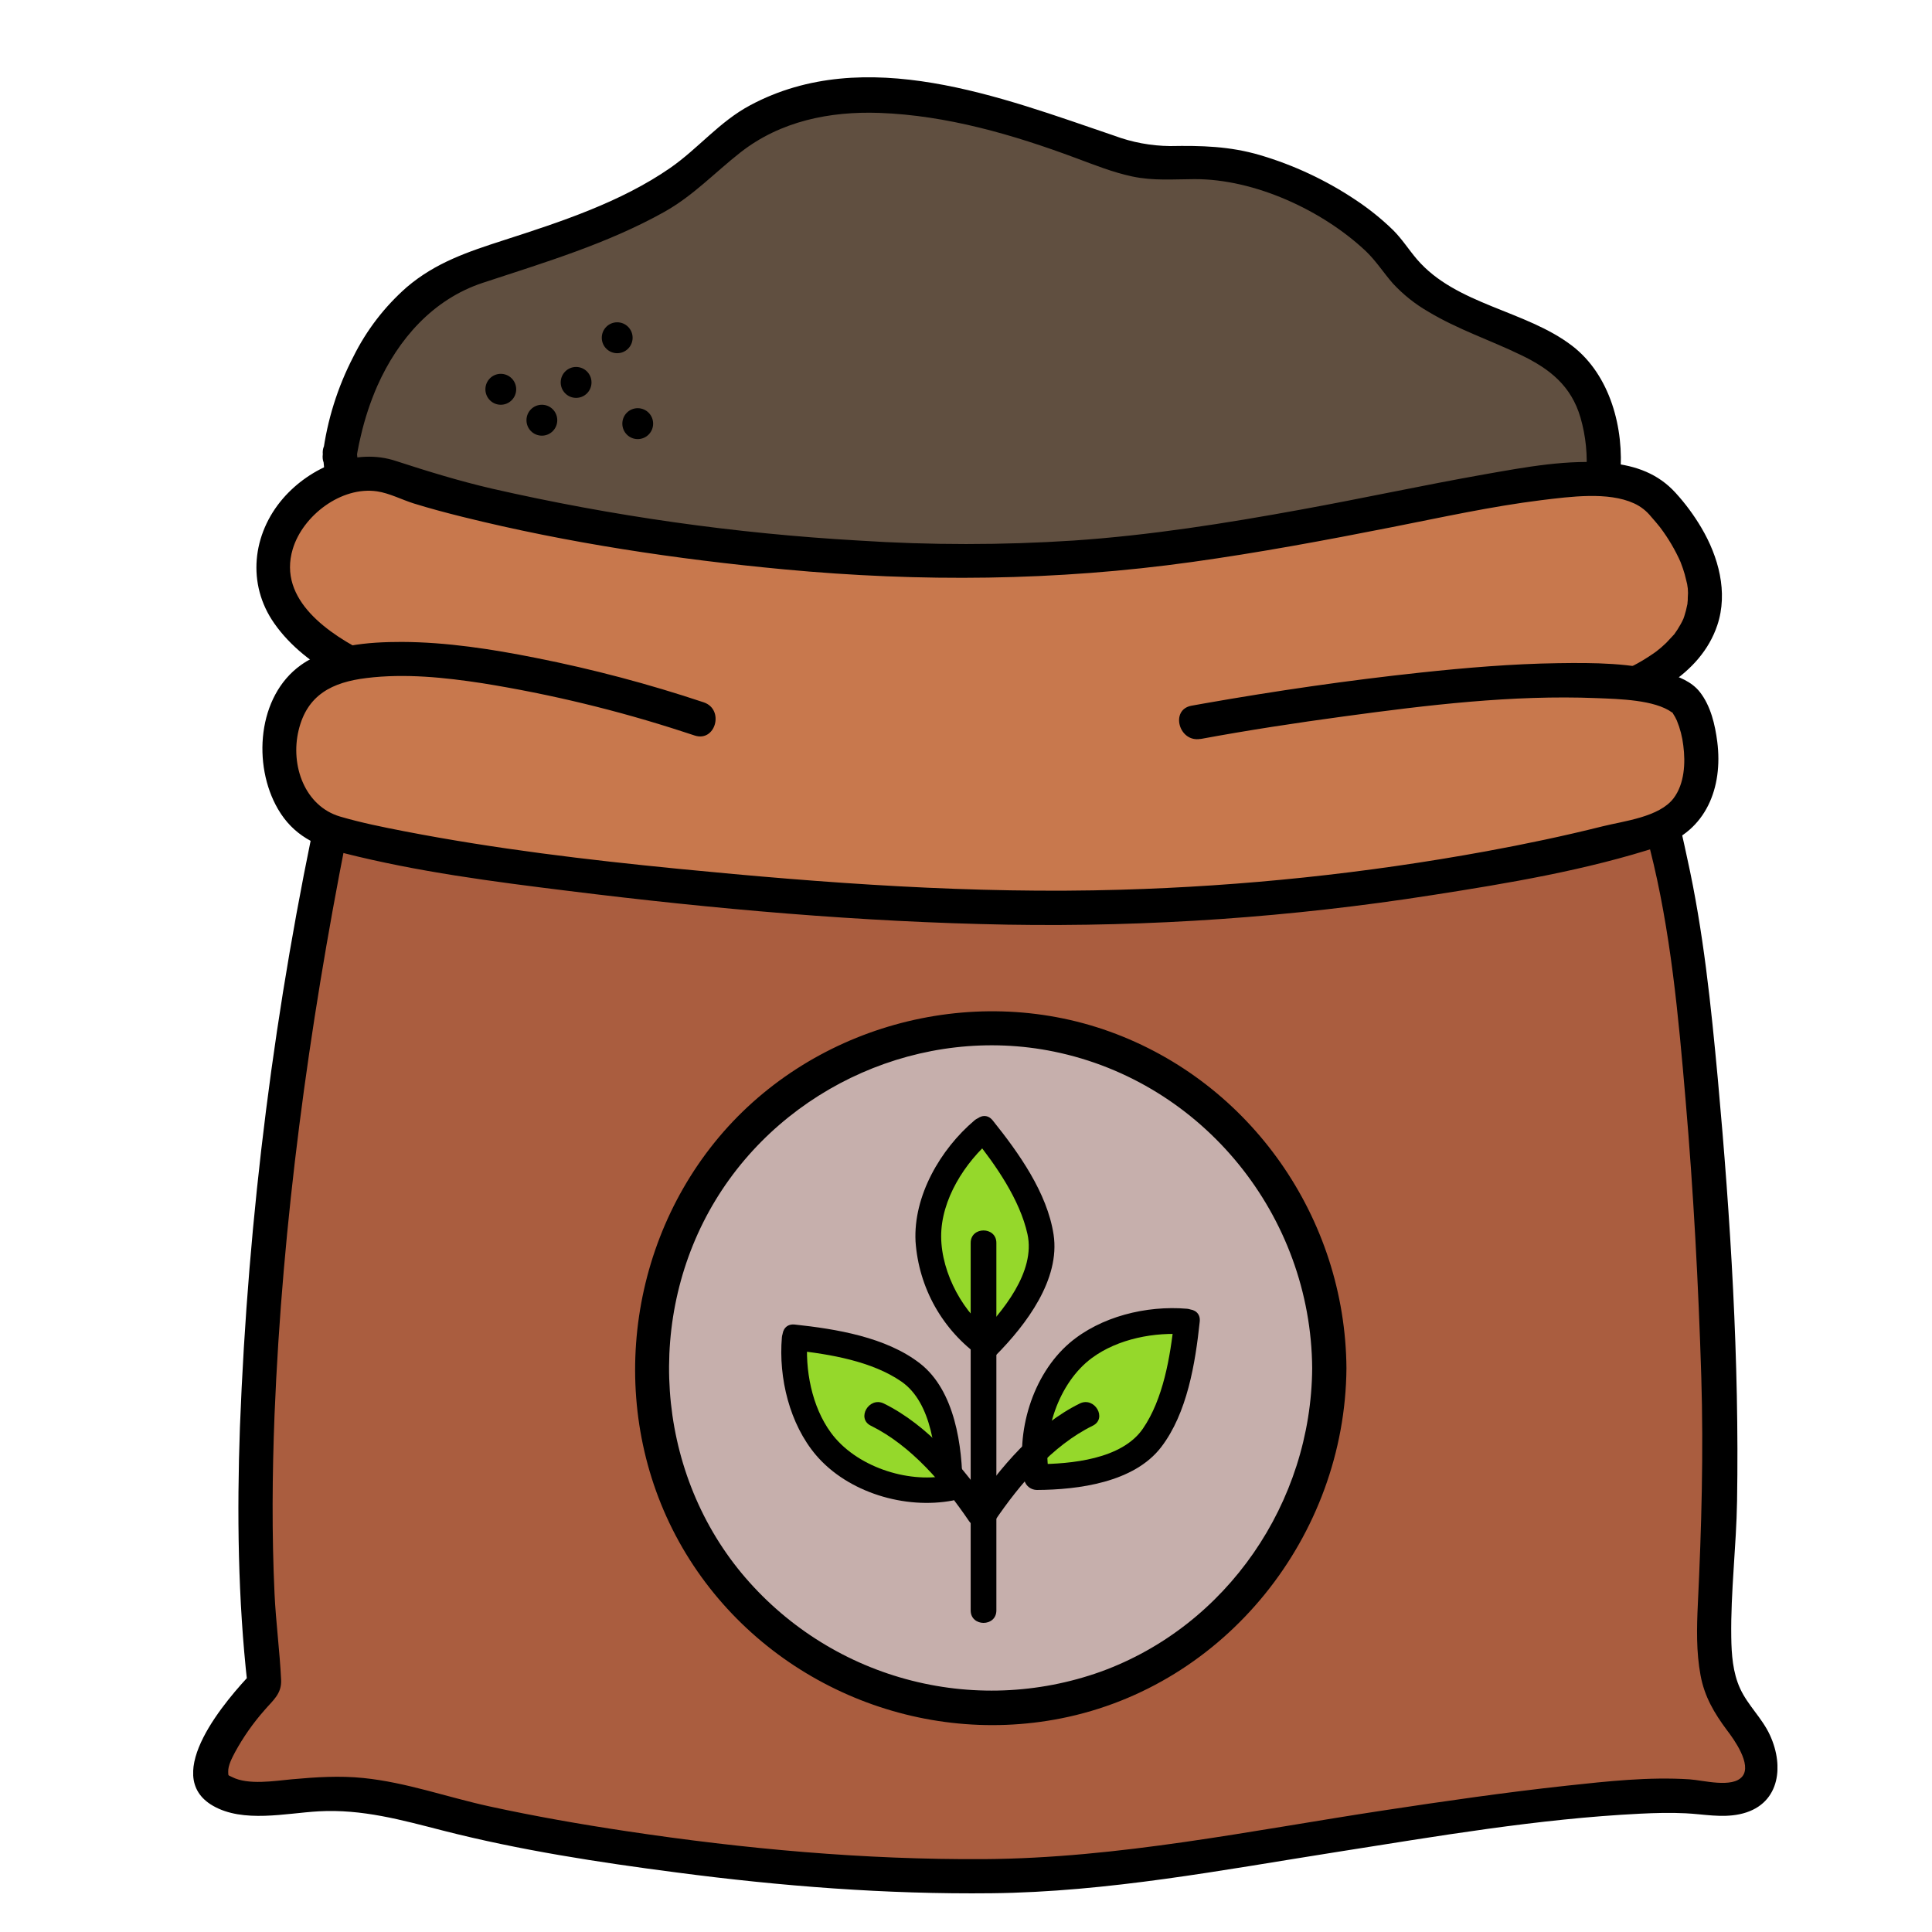 <svg width="50" height="50" viewBox="0 0 50 50" fill="none" xmlns="http://www.w3.org/2000/svg">
<g clip-path="url(#clip0_1_1645)">
<path d="M8.796 11.764C8.796 11.764 9.239 7.852 12.429 6.874C15.618 5.896 17.213 5.096 18.011 4.385C18.808 3.674 20.137 1.985 24.036 2.607C27.934 3.229 28.732 4.385 30.593 4.207C32.453 4.03 35.289 5.452 36.175 6.785C37.061 8.119 39.542 8.475 40.605 9.452C41.668 10.43 41.491 12.297 41.491 12.297L27.314 16.475C27.314 16.475 8.53 14.253 8.796 14.253C9.062 14.253 8.796 11.764 8.796 11.764Z" fill="#604F40"/>
<path d="M9.239 11.764C9.227 11.867 9.23 11.814 9.249 11.704C9.275 11.562 9.303 11.421 9.338 11.282C9.44 10.838 9.583 10.404 9.765 9.987C10.305 8.773 11.209 7.744 12.493 7.32C14.088 6.794 15.709 6.311 17.18 5.491C17.94 5.068 18.491 4.471 19.166 3.942C20.197 3.136 21.47 2.876 22.762 2.922C24.5 2.985 26.217 3.484 27.841 4.089C28.32 4.267 28.8 4.46 29.302 4.567C29.851 4.683 30.36 4.638 30.913 4.636C32.469 4.63 34.23 5.444 35.351 6.503C35.616 6.757 35.805 7.059 36.047 7.335C36.314 7.624 36.623 7.87 36.964 8.066C37.723 8.524 38.571 8.804 39.367 9.19C40.107 9.546 40.663 9.985 40.903 10.807C41.042 11.289 41.092 11.793 41.05 12.294L41.375 11.864L35.552 13.581L27.739 15.883C27.562 15.936 27.385 15.998 27.201 16.043C27.35 16.006 27.322 16.043 27.227 16.017C27.136 16 27.045 15.989 26.954 15.984L24.27 15.666C21.249 15.311 18.229 14.951 15.21 14.588C13.851 14.426 12.49 14.262 11.127 14.097L9.725 13.926L9.234 13.864L9.064 13.843C8.954 13.829 8.937 13.869 9.028 13.843C8.883 13.892 8.84 13.617 9.109 13.939L8.913 14.682C8.642 14.745 8.899 14.697 8.933 14.678C9.027 14.64 9.111 14.582 9.179 14.507C9.245 14.422 9.29 14.323 9.312 14.217C9.382 13.928 9.363 13.606 9.353 13.31C9.337 12.794 9.296 12.278 9.241 11.765C9.181 11.201 8.294 11.195 8.355 11.765C8.395 12.149 8.427 12.534 8.449 12.92C8.465 13.194 8.479 13.469 8.472 13.743C8.462 13.821 8.458 13.9 8.457 13.979C8.491 14.068 8.402 14.004 8.464 13.992C8.464 13.992 9.04 13.739 8.677 13.824C8.327 13.905 8.281 14.325 8.481 14.566C8.618 14.729 8.924 14.717 9.112 14.744C9.458 14.788 9.803 14.833 10.149 14.873C11.363 15.021 12.577 15.167 13.791 15.313C16.909 15.683 20.025 16.054 23.138 16.425L26.434 16.815C26.797 16.859 27.185 16.965 27.542 16.871C29.87 16.26 32.17 15.507 34.478 14.826C36.812 14.138 39.16 13.493 41.478 12.762C41.52 12.749 41.566 12.737 41.605 12.725C41.697 12.697 41.778 12.64 41.837 12.563C41.895 12.486 41.928 12.393 41.93 12.296C42.038 11.091 41.673 9.704 40.685 8.948C39.484 8.028 37.683 7.89 36.672 6.712C36.458 6.462 36.287 6.187 36.051 5.953C35.752 5.662 35.425 5.4 35.077 5.17C34.317 4.663 33.485 4.273 32.609 4.014C31.822 3.783 31.091 3.766 30.282 3.78C29.788 3.775 29.298 3.684 28.835 3.511C25.911 2.518 22.388 1.133 19.415 2.724C18.618 3.149 18.074 3.84 17.347 4.345C16.065 5.234 14.506 5.743 13.036 6.217C12.116 6.514 11.277 6.793 10.528 7.431C9.955 7.934 9.485 8.545 9.146 9.229C8.735 10.021 8.467 10.879 8.353 11.764C8.287 12.331 9.173 12.326 9.239 11.764Z" fill="black"/>
<path d="M12.96 10.475C13.18 10.475 13.359 10.296 13.359 10.075C13.359 9.854 13.18 9.675 12.96 9.675C12.74 9.675 12.562 9.854 12.562 10.075C12.562 10.296 12.74 10.475 12.96 10.475Z" fill="black"/>
<path d="M14.024 11.275C14.244 11.275 14.422 11.096 14.422 10.875C14.422 10.654 14.244 10.475 14.024 10.475C13.803 10.475 13.625 10.654 13.625 10.875C13.625 11.096 13.803 11.275 14.024 11.275Z" fill="black"/>
<path d="M14.909 10.297C15.13 10.297 15.308 10.118 15.308 9.897C15.308 9.676 15.13 9.497 14.909 9.497C14.689 9.497 14.511 9.676 14.511 9.897C14.511 10.118 14.689 10.297 14.909 10.297Z" fill="black"/>
<path d="M15.973 9.141C16.193 9.141 16.372 8.962 16.372 8.741C16.372 8.52 16.193 8.341 15.973 8.341C15.753 8.341 15.574 8.52 15.574 8.741C15.574 8.962 15.753 9.141 15.973 9.141Z" fill="black"/>
<path d="M16.504 11.364C16.725 11.364 16.903 11.185 16.903 10.964C16.903 10.743 16.725 10.564 16.504 10.564C16.284 10.564 16.106 10.743 16.106 10.964C16.106 11.185 16.284 11.364 16.504 11.364Z" fill="black"/>
<path d="M8.707 20.743C8.707 20.743 5.783 34.255 6.847 43.59C6.847 43.59 4.454 46.079 5.96 46.434C7.467 46.79 8.353 45.99 11.011 46.79C13.669 47.59 23.504 49.279 30.061 48.212C36.618 47.146 42.111 46.257 44.06 46.523C46.01 46.79 45.833 45.456 44.947 44.39C44.06 43.323 44.415 41.812 44.504 39.145C44.592 36.478 44.149 22.965 42.554 20.298C40.959 17.631 8.707 20.743 8.707 20.743Z" fill="#AA5D3F"/>
<path d="M8.278 20.624C7.111 25.992 6.419 31.452 6.209 36.942C6.131 39.158 6.157 41.387 6.404 43.59L6.534 43.275C5.881 43.958 4.141 45.942 5.509 46.732C6.295 47.186 7.397 46.924 8.246 46.877C9.374 46.814 10.392 47.101 11.47 47.377C13.449 47.883 15.485 48.196 17.508 48.459C20.207 48.814 22.934 49.027 25.66 48.997C28.678 48.964 31.613 48.399 34.586 47.931C37.189 47.522 39.814 47.068 42.452 46.938C42.844 46.919 43.236 46.908 43.628 46.928C44.093 46.951 44.55 47.049 45.016 46.953C46.045 46.741 46.193 45.742 45.805 44.903C45.603 44.464 45.236 44.137 45.036 43.703C44.844 43.288 44.811 42.814 44.805 42.365C44.788 41.192 44.936 40.02 44.955 38.848C45.015 35.215 44.788 31.549 44.458 27.934C44.281 26.022 44.083 24.093 43.666 22.216C43.475 21.356 43.278 20.088 42.434 19.613C41.704 19.203 40.786 19.109 39.974 19.011C38.666 18.868 37.351 18.792 36.035 18.784C32.519 18.722 28.998 18.866 25.486 19.051C21.99 19.233 18.496 19.476 15.006 19.753C13.002 19.913 10.998 20.086 8.995 20.27L8.707 20.298C8.145 20.352 8.139 21.241 8.707 21.187C10.547 21.009 12.388 20.855 14.229 20.705C18.202 20.383 22.18 20.104 26.162 19.905C30.061 19.71 33.995 19.539 37.901 19.734C39.122 19.795 40.288 19.847 41.446 20.179C41.534 20.205 41.627 20.235 41.718 20.268C41.756 20.28 41.794 20.295 41.832 20.311C41.87 20.326 41.775 20.279 41.883 20.334C41.949 20.367 42.014 20.404 42.079 20.442C42.176 20.498 42.047 20.393 42.154 20.503C42.22 20.573 42.165 20.513 42.154 20.49C42.177 20.525 42.199 20.561 42.218 20.599C42.276 20.712 42.34 20.843 42.373 20.923C42.505 21.264 42.614 21.614 42.7 21.969C43.238 24.083 43.437 26.294 43.622 28.459C43.827 30.842 43.955 33.234 44.029 35.624C44.089 37.601 44.035 39.536 43.94 41.515C43.911 42.129 43.897 42.749 44.01 43.357C44.112 43.909 44.364 44.335 44.695 44.779C44.872 45.01 45.344 45.664 45.091 45.974C44.837 46.284 44.078 46.072 43.724 46.049C42.669 45.981 41.597 46.1 40.549 46.213C38.964 46.385 37.385 46.614 35.81 46.853C32.366 47.376 28.957 48.091 25.463 48.114C22.369 48.132 19.267 47.851 16.209 47.39C15.024 47.212 13.841 47.005 12.665 46.749C11.578 46.512 10.515 46.127 9.405 46.015C8.785 45.951 8.172 45.992 7.553 46.048C7.11 46.088 6.424 46.205 6.005 45.989C5.896 45.933 5.911 45.968 5.906 45.857C5.899 45.688 6.008 45.49 6.084 45.344C6.295 44.958 6.548 44.597 6.839 44.266C7.059 44.007 7.293 43.841 7.275 43.473C7.24 42.731 7.14 41.989 7.105 41.246C7.033 39.703 7.045 38.157 7.105 36.615C7.309 31.614 7.991 26.618 8.959 21.712C9.015 21.429 9.071 21.146 9.132 20.864C9.253 20.302 8.401 20.064 8.278 20.624Z" fill="black"/>
<path d="M18.631 19.231C18.631 19.231 12.074 19.053 8.619 16.92C5.163 14.786 8.264 11.586 10.213 12.386C12.163 13.186 21.466 15.142 28.909 14.342C36.352 13.542 41.44 11.446 42.909 12.919C44.149 14.164 47.516 19.231 32.542 18.876" fill="#C8784D"/>
<path d="M18.631 18.787C16.885 18.731 15.147 18.523 13.437 18.165C12.108 17.89 10.764 17.531 9.543 16.924C8.535 16.424 7.179 15.533 7.576 14.21C7.835 13.344 8.834 12.579 9.759 12.716C10.08 12.764 10.398 12.932 10.707 13.029C11.125 13.159 11.549 13.271 11.974 13.377C14.699 14.053 17.498 14.472 20.29 14.735C23.825 15.067 27.333 15.035 30.851 14.544C32.579 14.303 34.294 13.984 36.006 13.646C37.298 13.392 38.592 13.105 39.899 12.943C40.639 12.854 41.616 12.719 42.287 13.026C42.459 13.104 42.611 13.223 42.73 13.371C42.775 13.421 42.818 13.472 42.862 13.524C42.887 13.552 42.911 13.583 42.935 13.613C43.008 13.702 42.947 13.625 42.964 13.649C43.175 13.928 43.353 14.23 43.495 14.55C43.462 14.471 43.535 14.653 43.556 14.72C43.588 14.813 43.615 14.909 43.636 15.005C43.68 15.153 43.695 15.308 43.68 15.461C43.68 15.508 43.68 15.555 43.672 15.603C43.664 15.711 43.69 15.53 43.664 15.659C43.646 15.755 43.621 15.85 43.591 15.943C43.57 16.012 43.554 16.042 43.568 16.01C43.547 16.057 43.523 16.105 43.498 16.15C43.445 16.247 43.386 16.339 43.321 16.427C43.351 16.387 43.173 16.587 43.122 16.637C43.042 16.715 42.957 16.788 42.868 16.857C42.607 17.046 42.327 17.209 42.033 17.341C39.995 18.285 37.519 18.375 35.321 18.433C34.395 18.457 33.47 18.453 32.545 18.433C31.975 18.42 31.976 19.309 32.545 19.322C35.464 19.387 38.592 19.406 41.406 18.522C42.619 18.141 44.008 17.483 44.444 16.18C44.729 15.327 44.472 14.402 44.029 13.654C43.839 13.333 43.617 13.032 43.366 12.757C42.915 12.259 42.336 12.051 41.682 11.985C40.598 11.876 39.473 12.091 38.408 12.278C36.823 12.559 35.248 12.901 33.664 13.189C31.721 13.544 29.76 13.855 27.788 13.989C25.933 14.11 24.073 14.11 22.218 13.989C19.023 13.807 15.849 13.357 12.729 12.645C11.887 12.449 11.076 12.2 10.258 11.934C9.209 11.578 8.024 12.093 7.326 12.898C6.528 13.821 6.383 15.114 7.098 16.133C7.94 17.335 9.484 17.95 10.825 18.397C13.172 19.18 15.69 19.521 18.153 19.658C18.313 19.667 18.471 19.676 18.631 19.68C19.201 19.696 19.201 18.807 18.631 18.791V18.787Z" fill="black"/>
<path d="M30.947 18.698C30.947 18.698 41.491 16.742 43.529 18.076C44.004 18.386 44.592 20.92 42.909 21.454C41.225 21.987 33.428 23.943 23.859 23.41C14.289 22.876 9.239 21.809 8.353 21.454C7.467 21.098 6.742 19.423 7.644 17.987C9.15 15.586 18.099 18.609 18.099 18.609" fill="#C8784D"/>
<path d="M31.065 19.126C32.301 18.897 33.546 18.708 34.791 18.539C36.942 18.247 39.14 17.98 41.314 18.067C41.911 18.091 42.82 18.11 43.271 18.437C43.318 18.471 43.271 18.422 43.298 18.468C43.336 18.525 43.368 18.584 43.396 18.646C43.482 18.854 43.538 19.073 43.564 19.296C43.623 19.741 43.595 20.286 43.312 20.659C42.942 21.147 42.029 21.247 41.471 21.386C40.478 21.635 39.476 21.845 38.469 22.03C35.345 22.602 32.181 22.935 29.006 23.026C25.186 23.139 21.358 22.858 17.557 22.485C15.186 22.252 12.812 21.968 10.469 21.514C9.91 21.406 9.35 21.293 8.803 21.133C7.892 20.866 7.508 19.816 7.728 18.9C7.948 17.983 8.594 17.655 9.489 17.547C10.48 17.425 11.511 17.532 12.492 17.683C14.251 17.966 15.985 18.385 17.678 18.937C17.779 18.969 17.879 19.001 17.978 19.035C18.52 19.213 18.752 18.359 18.214 18.177C16.792 17.702 15.342 17.318 13.872 17.027C12.732 16.8 11.568 16.618 10.4 16.613C9.526 16.613 8.523 16.686 7.787 17.212C6.657 18.018 6.532 19.8 7.193 20.937C7.591 21.622 8.182 21.896 8.899 22.079C10.8 22.562 12.77 22.817 14.713 23.057C18.473 23.525 22.283 23.862 26.073 23.93C29.75 23.992 33.426 23.736 37.06 23.166C39.032 22.859 41.064 22.52 42.968 21.897C44.157 21.509 44.593 20.376 44.443 19.198C44.386 18.753 44.273 18.269 43.993 17.911C43.78 17.638 43.441 17.508 43.118 17.412C42.226 17.151 41.244 17.15 40.324 17.163C39.135 17.18 37.948 17.28 36.766 17.406C34.889 17.607 33.017 17.879 31.158 18.206L30.834 18.264C30.274 18.368 30.512 19.225 31.07 19.122L31.065 19.126Z" fill="black"/>
<path d="M25.631 44.212C30.475 44.212 34.403 40.272 34.403 35.411C34.403 30.55 30.475 26.61 25.631 26.61C20.786 26.61 16.859 30.55 16.859 35.411C16.859 40.272 20.786 44.212 25.631 44.212Z" fill="#C6AFAC"/>
<path d="M34.846 35.411C34.819 31.53 32.371 28.016 28.723 26.699C25.109 25.395 20.909 26.569 18.494 29.565C16.078 32.561 15.737 36.893 17.754 40.211C19.761 43.511 23.681 45.22 27.458 44.472C31.727 43.627 34.812 39.744 34.846 35.41C34.85 34.837 33.964 34.837 33.959 35.41C33.936 38.877 31.76 42.077 28.487 43.263C26.864 43.843 25.104 43.91 23.442 43.454C21.78 42.999 20.297 42.043 19.194 40.716C16.955 38.013 16.701 34.049 18.519 31.058C20.321 28.094 23.884 26.519 27.28 27.216C31.141 28.009 33.932 31.469 33.959 35.41C33.964 35.983 34.85 35.983 34.846 35.411Z" fill="black"/>
<path d="M25.453 29.232C25.453 29.232 23.859 30.566 24.036 32.255C24.213 33.944 25.542 34.833 25.542 34.833C25.542 34.833 26.96 33.411 26.96 32.255C26.96 31.099 25.453 29.232 25.453 29.232Z" fill="#95D82B"/>
<path d="M25.219 28.996C24.337 29.743 23.634 30.952 23.694 32.129C23.735 32.722 23.907 33.298 24.198 33.816C24.49 34.333 24.892 34.779 25.377 35.12C25.441 35.157 25.514 35.172 25.587 35.163C25.66 35.153 25.727 35.12 25.779 35.069C26.553 34.286 27.445 33.113 27.266 31.947C27.1 30.866 26.362 29.832 25.691 28.996C25.425 28.663 24.956 29.136 25.221 29.468C25.768 30.149 26.395 31.049 26.591 31.94C26.805 32.912 25.95 33.949 25.31 34.597L25.712 34.545C24.947 34.024 24.363 32.962 24.357 32.004C24.352 31.047 24.97 30.079 25.691 29.468C26.016 29.191 25.544 28.721 25.219 28.996Z" fill="black"/>
<path d="M30.717 34.204C30.717 34.204 28.649 34.015 27.584 35.337C26.518 36.659 26.832 38.229 26.832 38.229C26.832 38.229 28.837 38.229 29.652 37.412C30.466 36.595 30.717 34.204 30.717 34.204Z" fill="#95D82B"/>
<path d="M30.717 33.87C29.669 33.781 28.482 34.071 27.677 34.759C26.714 35.588 26.275 37.071 26.511 38.315C26.531 38.385 26.573 38.447 26.631 38.491C26.689 38.535 26.76 38.559 26.832 38.56C27.909 38.555 29.347 38.366 30.049 37.454C30.724 36.575 30.935 35.283 31.049 34.203C31.095 33.777 30.429 33.781 30.384 34.203C30.287 35.113 30.104 36.21 29.577 36.975C29.03 37.769 27.716 37.889 26.83 37.893L27.15 38.137C26.956 37.117 27.39 35.785 28.259 35.144C28.935 34.645 29.886 34.465 30.715 34.536C31.143 34.574 31.138 33.907 30.717 33.87Z" fill="black"/>
<path d="M20.567 34.613C20.567 34.613 20.379 36.688 21.695 37.756C23.011 38.825 24.582 38.51 24.582 38.51C24.582 38.51 24.582 36.498 23.766 35.681C22.951 34.864 20.567 34.613 20.567 34.613Z" fill="#95D82B"/>
<path d="M20.235 34.613C20.146 35.663 20.435 36.855 21.121 37.662C21.947 38.628 23.424 39.069 24.665 38.832C24.735 38.812 24.797 38.77 24.841 38.712C24.885 38.654 24.909 38.583 24.909 38.51C24.909 37.43 24.715 35.987 23.806 35.283C22.931 34.605 21.643 34.394 20.567 34.279C20.142 34.234 20.145 34.901 20.567 34.946C21.474 35.044 22.568 35.228 23.33 35.756C24.122 36.304 24.241 37.623 24.245 38.512L24.489 38.191C23.471 38.386 22.144 37.951 21.505 37.079C21.007 36.4 20.828 35.446 20.899 34.614C20.936 34.181 20.271 34.188 20.235 34.613Z" fill="black"/>
<path d="M25.786 41.678V32.166C25.786 31.737 25.121 31.736 25.121 32.166V41.678C25.121 42.107 25.786 42.108 25.786 41.678Z" fill="black"/>
<path d="M25.453 39.197C25.453 39.197 26.783 37.233 28.112 36.611L25.453 39.197Z" fill="#C6AFAC"/>
<path d="M25.741 39.365C26.387 38.414 27.236 37.409 28.279 36.898C28.664 36.71 28.327 36.135 27.944 36.323C26.799 36.887 25.876 37.986 25.166 39.029C24.924 39.385 25.5 39.718 25.741 39.365Z" fill="black"/>
<path d="M25.365 39.197C25.365 39.197 24.036 37.233 22.707 36.611L25.365 39.197Z" fill="#C6AFAC"/>
<path d="M25.652 39.029C24.943 37.986 24.019 36.887 22.874 36.323C22.492 36.135 22.155 36.71 22.539 36.898C23.582 37.412 24.431 38.414 25.078 39.365C25.318 39.721 25.894 39.385 25.652 39.029Z" fill="black"/>
</g>
<defs>
<clipPath id="clip0_1_1645">
<rect width="41" height="47" fill="white" transform="translate(5 2)"/>
</clipPath>
</defs>
</svg>
